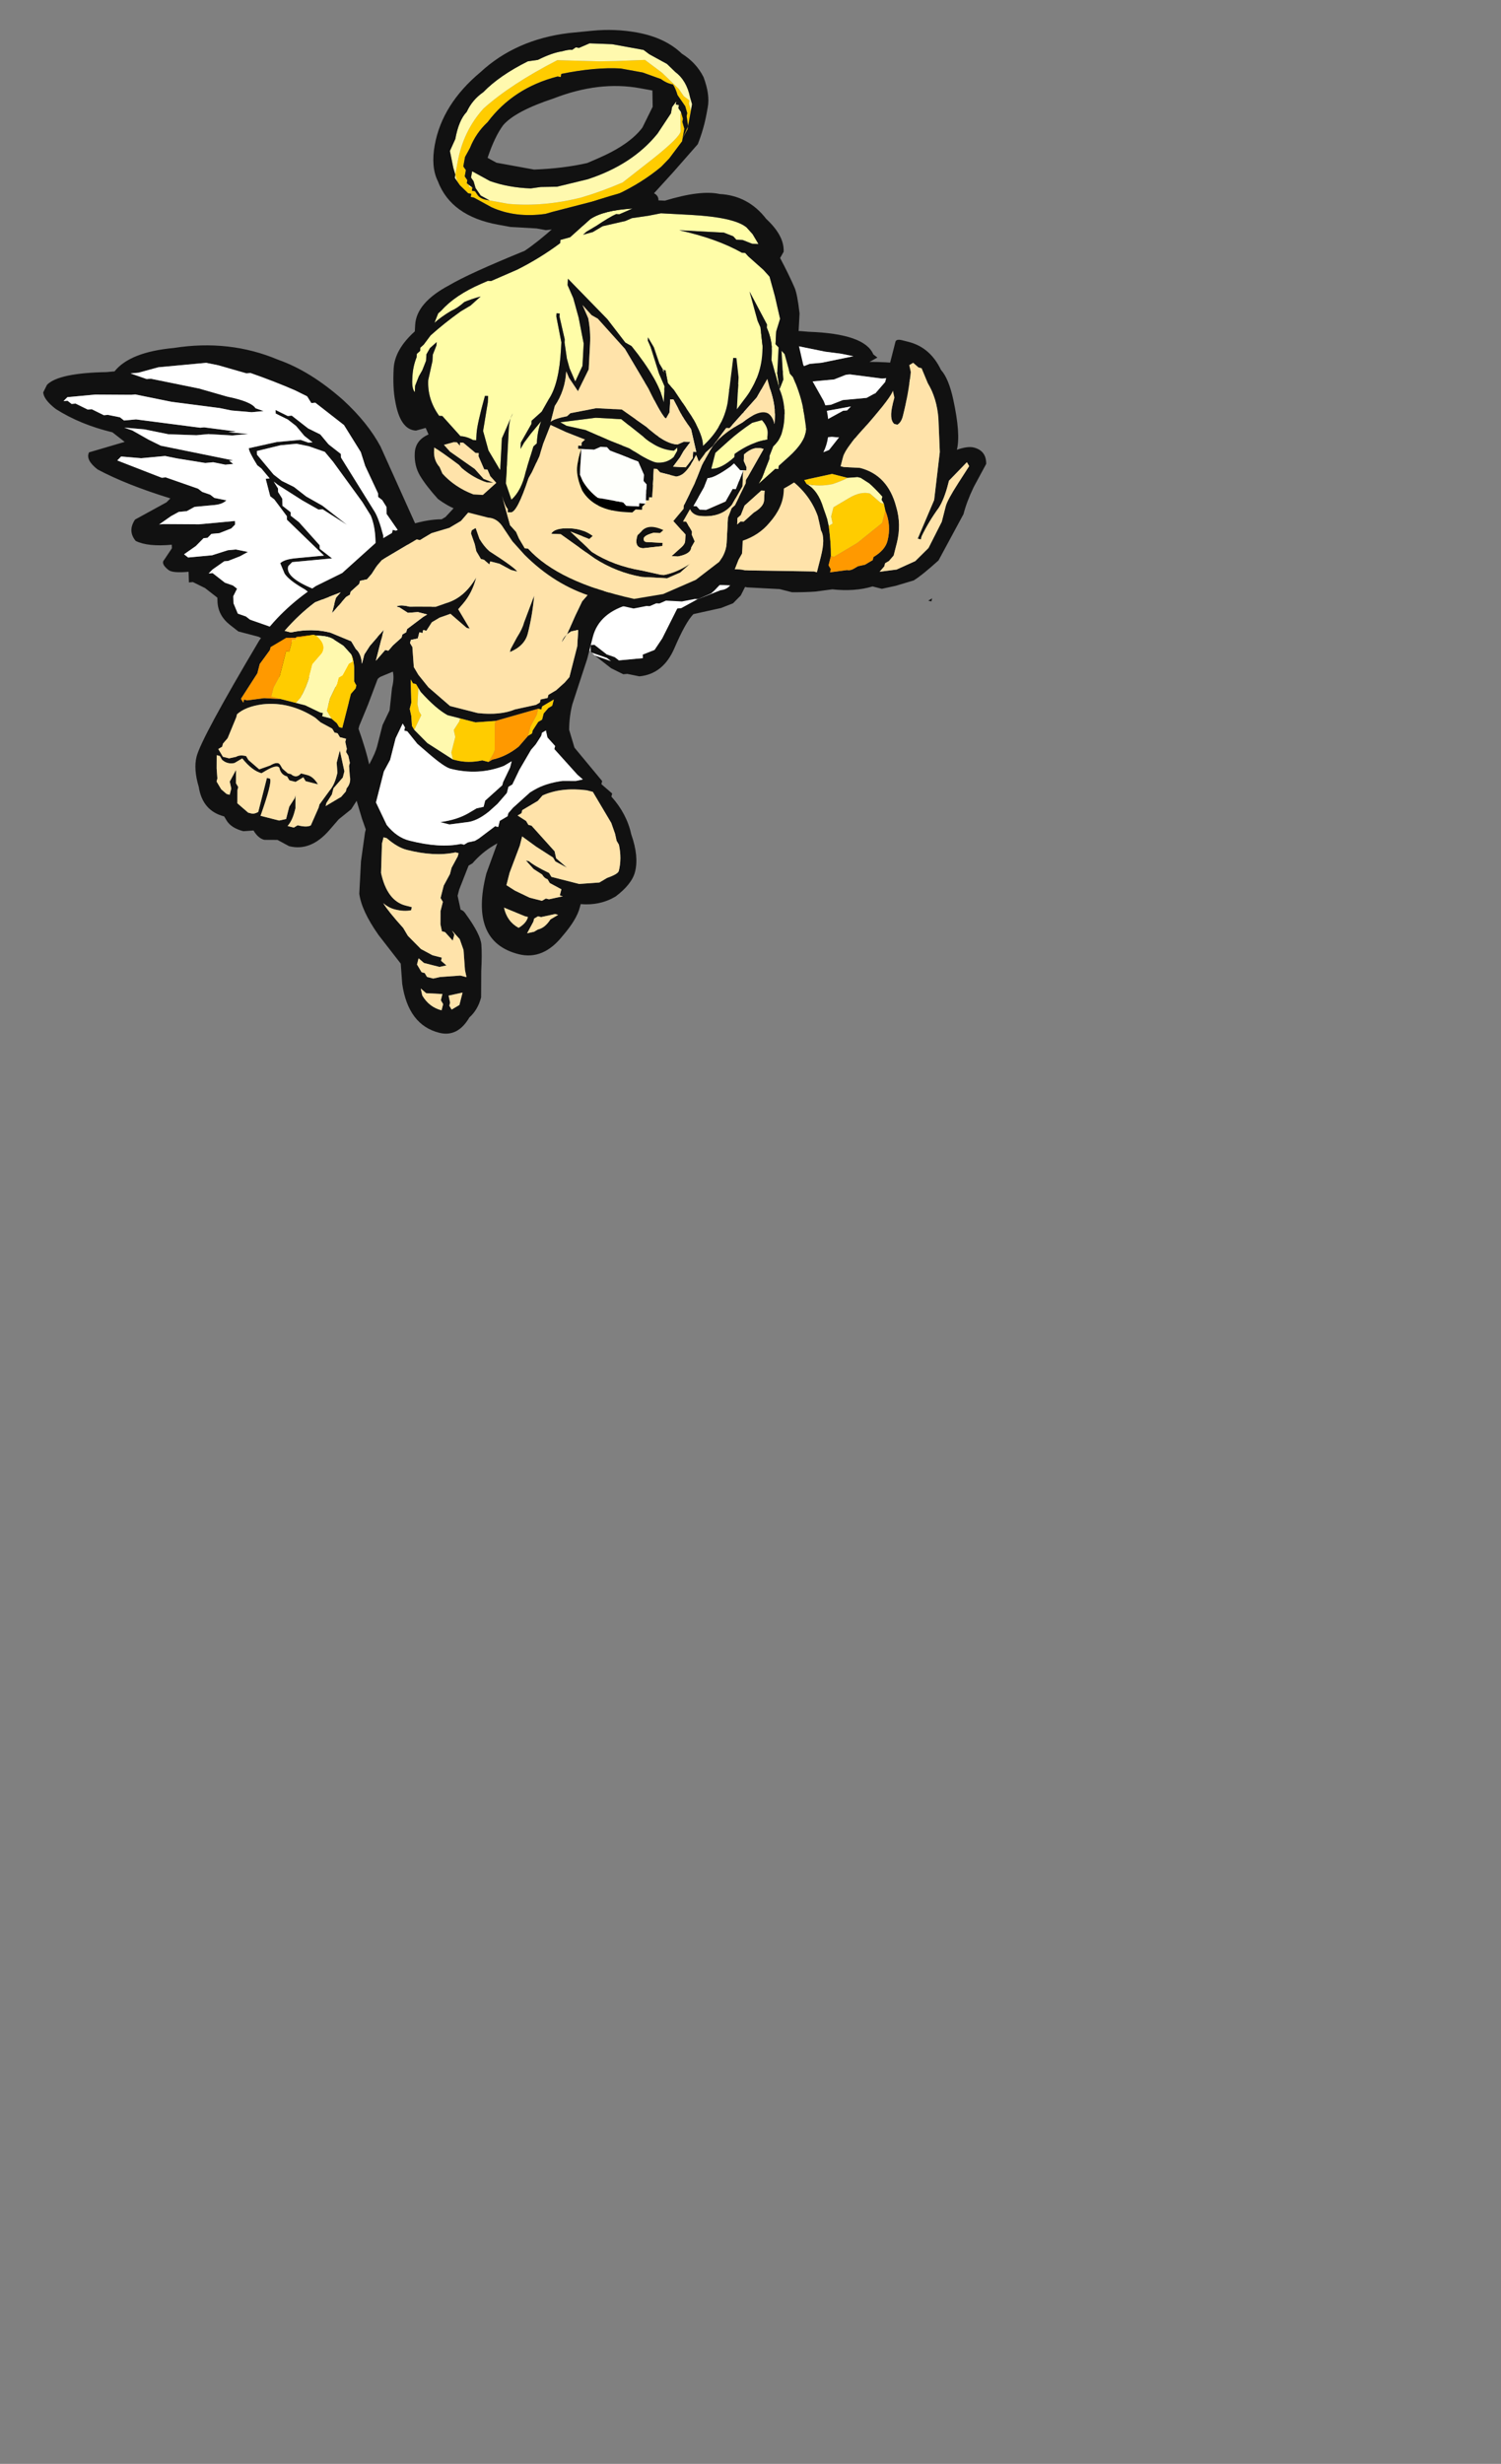 <?xml version="1.0" encoding="UTF-8" standalone="no"?>
<svg xmlns:ffdec="https://www.free-decompiler.com/flash" xmlns:xlink="http://www.w3.org/1999/xlink" ffdec:objectType="frame" height="269.8px" width="164.4px" xmlns="http://www.w3.org/2000/svg">
  <rect width="100%" height="100%" fill="#808080" stroke="none"/>
  <g transform="matrix(1.0, 0.0, 0.0, 1.0, 55.25, 117.2)">
    <use ffdec:characterId="1126" ffdec:characterName="a_AngelWings9" height="36.4" transform="matrix(-1.247, 0.116, 0.034, 1.115, 47.146, -86.851)" width="78.4" xlink:href="#sprite0"/>
    <use ffdec:characterId="1118" ffdec:characterName="a_AngelBody5" height="86.1" transform="matrix(-0.968, -0.247, -0.247, 0.968, 55.447, -76.909)" width="75.95" xlink:href="#sprite1"/>
    <use ffdec:characterId="1144" ffdec:characterName="a_AngelHalo" height="23.45" transform="matrix(0.983, 0.179, -0.179, 0.983, -4.75, -117.15)" width="28.7" xlink:href="#sprite2"/>
    <use ffdec:characterId="1142" ffdec:characterName="a_AngelHead" height="45.85" transform="matrix(0.998, 0.053, -0.053, 0.998, -11.021, -97.792)" width="47.95" xlink:href="#sprite3"/>
  </g>
  <defs>
    <g id="sprite0" transform="matrix(1.0, 0.0, 0.0, 1.0, -1.4, 11.9)">
      <use ffdec:characterId="1125" height="5.2" transform="matrix(7.0, 0.0, 0.0, 7.0, 1.4, -11.9)" width="11.2" xlink:href="#shape0"/>
    </g>
    <g id="shape0" transform="matrix(1.0, 0.0, 0.0, 1.0, -0.2, 1.7)">
      <path d="M4.6 3.15 L4.4 3.35 4.25 3.45 4.2 3.45 4.05 3.5 Q3.75 3.5 3.6 3.15 3.45 2.8 3.35 2.7 L3.0 2.65 2.85 2.6 2.75 2.5 2.65 2.3 2.65 2.1 Q2.45 2.05 2.4 1.95 2.35 1.85 2.4 1.8 L2.4 1.75 2.15 1.8 2.05 1.8 2.0 1.75 Q2.05 1.6 2.15 1.5 L1.7 1.55 Q1.55 1.45 1.65 1.3 1.8 1.05 1.9 0.9 L1.25 0.65 1.25 0.7 0.95 0.55 Q0.9 0.5 0.95 0.45 1.0 0.35 1.25 0.25 L1.1 0.15 1.05 0.1 Q0.65 0.0 0.3 -0.15 L0.25 -0.2 0.2 -0.2 0.2 -0.3 Q0.25 -0.4 0.45 -0.45 0.6 -0.55 1.05 -0.6 L0.95 -0.65 1.0 -0.7 Q1.1 -1.0 1.8 -1.1 2.5 -1.25 3.05 -1.0 L3.3 -0.9 Q4.05 -0.55 4.25 -0.3 4.35 -0.05 4.45 0.05 L4.7 0.7 5.1 1.5 5.1 1.55 Q5.1 1.6 5.15 1.65 L5.1 1.55 5.05 1.55 4.9 1.4 4.9 1.35 4.85 1.3 4.8 1.2 4.65 1.0 4.5 0.85 4.4 0.65 4.4 0.6 4.35 0.55 4.15 0.2 4.1 0.0 3.6 -0.5 3.45 -0.55 3.35 -0.65 3.25 -0.7 3.2 -0.7 2.7 -0.85 2.15 -0.95 2.05 -0.95 1.6 -0.8 1.4 -0.75 1.25 -0.7 1.65 -0.65 1.8 -0.65 1.95 -0.6 2.1 -0.6 2.55 -0.5 Q2.7 -0.45 2.75 -0.45 L2.85 -0.4 2.75 -0.35 2.05 -0.35 2.0 -0.4 1.5 -0.4 1.35 -0.45 1.3 -0.45 0.9 -0.35 0.8 -0.35 0.7 -0.3 0.55 -0.3 0.55 -0.25 0.6 -0.25 0.65 -0.2 0.8 -0.2 0.85 -0.15 1.0 -0.15 1.1 -0.1 1.4 -0.1 1.55 -0.05 2.6 -0.05 2.75 -0.1 2.8 -0.1 2.55 0.0 2.2 0.0 2.05 0.05 1.8 0.05 1.3 0.0 1.35 0.05 1.4 0.05 1.6 0.15 1.65 0.2 1.75 0.2 2.6 0.35 2.65 0.35 2.4 0.4 2.1 0.4 1.95 0.35 1.8 0.35 1.7 0.4 1.55 0.4 1.3 0.45 1.25 0.45 1.3 0.5 1.5 0.55 1.8 0.65 1.85 0.65 2.1 0.7 2.1 0.75 2.25 0.75 2.3 0.8 2.4 0.8 2.45 0.85 Q2.55 0.85 2.6 0.9 L2.55 0.95 2.45 0.95 2.3 1.0 2.25 1.0 Q2.2 1.0 2.2 1.05 L2.15 1.05 2.05 1.1 1.85 1.3 1.9 1.3 2.3 1.25 2.4 1.2 2.55 1.2 2.65 1.15 2.75 1.15 2.75 1.2 2.7 1.2 2.65 1.25 2.55 1.3 2.45 1.4 2.4 1.4 2.3 1.55 2.25 1.65 2.55 1.65 2.85 1.5 3.0 1.5 3.0 1.55 2.95 1.55 Q2.9 1.55 2.85 1.6 2.8 1.6 2.8 1.65 L2.7 1.7 Q2.55 1.8 2.55 1.85 L2.65 1.95 2.7 1.95 2.8 2.0 2.85 2.05 2.85 2.3 Q2.9 2.4 3.0 2.4 L3.3 2.5 3.5 2.6 3.55 2.6 3.75 3.0 3.85 3.15 4.0 3.2 4.0 3.25 4.3 3.25 4.35 3.2 4.45 3.15 Q4.55 3.05 4.6 3.0 L4.65 3.0 4.65 3.1 4.45 3.2 4.4 3.25 4.6 3.15 M3.2 -0.35 L3.3 -0.3 3.45 -0.25 3.45 -0.2 3.6 -0.15 3.9 0.15 4.35 0.8 Q4.45 0.9 4.5 1.15 4.5 1.35 4.55 1.5 L4.6 1.7 4.65 1.8 4.65 1.85 4.7 1.9 Q4.75 1.95 4.95 1.95 L5.0 2.0 Q5.2 2.0 5.2 2.05 L5.15 2.1 5.0 2.05 4.95 2.0 4.7 2.0 4.6 1.95 4.55 1.8 4.5 1.7 4.5 1.6 4.4 1.2 4.3 0.85 4.2 0.7 3.8 0.2 3.75 0.2 3.65 0.1 3.55 0.05 3.15 0.05 2.85 0.15 3.0 0.3 3.0 0.35 3.1 0.45 3.2 0.5 3.3 0.6 3.35 0.6 3.55 0.7 3.7 0.8 3.75 0.8 4.05 1.0 3.8 0.9 3.75 0.85 3.7 0.85 3.5 0.8 3.5 0.75 Q3.3 0.7 3.2 0.6 L3.15 0.6 3.15 0.55 3.1 0.55 3.15 0.6 3.15 0.65 3.2 0.7 3.2 0.75 3.4 0.95 3.5 1.1 3.85 1.45 3.95 1.5 3.9 1.55 3.55 1.6 3.5 1.65 3.45 1.65 Q3.4 1.8 3.75 1.95 L3.8 1.95 4.25 2.1 4.35 2.15 4.4 2.2 4.35 2.2 4.35 2.25 4.2 2.35 4.45 2.4 4.5 2.45 Q4.65 2.45 4.7 2.5 L4.75 2.55 4.7 2.55 4.65 2.5 4.5 2.5 4.35 2.45 4.15 2.45 4.15 2.4 Q4.15 2.3 4.2 2.25 L4.3 2.25 4.35 2.2 4.15 2.15 3.8 2.05 3.65 2.0 Q3.45 1.9 3.4 1.75 3.35 1.7 3.35 1.65 3.35 1.55 3.5 1.55 L3.7 1.5 3.8 1.5 3.35 1.0 3.3 1.0 3.1 0.75 3.05 0.55 3.05 0.5 2.9 0.35 2.75 0.15 Q2.75 0.1 3.1 0.0 L3.15 0.0 3.35 -0.05 3.55 -0.05 3.45 -0.1 3.3 -0.25 3.05 -0.4 3.15 -0.35 3.2 -0.35 M7.25 3.1 L7.35 3.15 7.55 3.2 7.6 3.2 7.65 3.25 7.95 3.25 8.05 3.2 8.1 3.15 8.15 3.15 8.25 2.95 8.25 2.9 8.3 2.9 8.35 2.65 8.4 2.55 8.4 2.5 Q8.5 2.4 8.7 2.3 L8.9 2.2 8.95 2.15 9.05 2.1 9.1 1.95 9.1 1.85 9.05 1.75 9.1 1.7 9.2 1.65 9.35 1.5 9.4 1.5 9.35 1.45 9.2 1.35 9.15 1.35 9.0 1.3 8.9 1.25 9.05 1.2 9.15 1.2 9.35 1.25 9.65 1.25 9.7 1.2 9.55 1.1 9.45 1.0 9.4 1.0 9.35 0.95 9.25 0.95 9.1 0.9 9.05 0.85 9.05 0.8 9.5 0.8 9.95 0.75 10.0 0.75 9.85 0.65 9.75 0.6 9.65 0.6 9.55 0.55 9.3 0.55 Q9.2 0.55 9.15 0.5 L9.3 0.45 9.35 0.4 9.45 0.35 9.5 0.3 9.9 0.1 9.95 0.1 10.5 -0.2 10.45 -0.25 10.2 -0.2 9.9 -0.2 9.75 -0.15 9.4 -0.05 9.3 -0.05 9.15 0.0 9.05 0.0 9.1 -0.05 9.05 -0.05 9.95 -0.35 10.1 -0.45 10.3 -0.6 10.4 -0.65 10.15 -0.6 9.85 -0.5 9.5 -0.45 9.35 -0.45 9.05 -0.4 8.85 -0.4 9.1 -0.45 9.0 -0.45 9.4 -0.55 9.45 -0.55 10.25 -0.75 10.4 -0.75 10.45 -0.8 10.6 -0.85 10.65 -0.85 10.8 -0.95 10.85 -0.95 11.0 -1.05 11.05 -1.05 11.1 -1.1 11.15 -1.1 11.1 -1.15 10.75 -1.15 10.3 -1.1 10.25 -1.1 9.8 -0.95 9.2 -0.8 9.05 -0.75 8.8 -0.7 8.65 -0.7 8.75 -0.75 Q8.8 -0.85 9.1 -0.95 L9.45 -1.1 10.05 -1.3 10.1 -1.3 10.3 -1.4 10.2 -1.4 9.95 -1.45 9.35 -1.45 9.2 -1.4 8.85 -1.25 8.8 -1.25 Q8.5 -1.1 8.25 -0.95 L8.1 -0.85 8.05 -0.75 8.0 -0.75 7.65 -0.4 7.45 0.0 7.4 0.2 7.25 0.6 7.25 0.65 7.2 0.7 7.15 0.8 7.15 0.9 6.9 1.35 6.85 1.45 6.65 1.75 6.6 1.85 6.6 1.75 6.6 1.7 6.55 1.7 6.55 1.65 6.75 1.2 7.2 -0.05 Q7.35 -0.4 7.65 -0.75 8.05 -1.2 8.45 -1.4 9.05 -1.75 9.75 -1.7 10.3 -1.7 10.5 -1.45 L10.6 -1.45 Q11.2 -1.5 11.35 -1.35 L11.4 -1.25 Q11.4 -1.15 11.25 -1.0 10.95 -0.75 10.55 -0.6 L10.4 -0.45 10.85 -0.35 Q10.9 -0.25 10.75 -0.1 10.4 0.15 9.85 0.4 L9.9 0.45 Q10.1 0.55 10.3 0.65 10.4 0.8 10.3 0.95 10.15 1.05 9.85 1.05 L9.85 1.1 9.95 1.25 Q10.0 1.3 9.9 1.4 9.85 1.45 9.65 1.45 L9.65 1.6 9.6 1.6 9.45 1.7 Q9.35 1.8 9.3 1.85 L9.3 1.9 Q9.3 2.1 9.15 2.25 L9.05 2.35 8.8 2.45 Q8.65 2.55 8.65 2.65 L8.55 2.9 Q8.65 3.05 8.3 3.3 8.1 3.55 7.75 3.5 7.55 3.45 7.5 3.4 L7.4 3.3 7.4 3.25 Q7.25 3.15 7.25 3.1 M8.8 -0.4 L8.8 -0.4 M8.7 -0.4 L8.7 -0.4 M8.5 -0.7 L8.5 -0.65 8.35 -0.55 8.25 -0.45 8.15 -0.3 8.05 -0.2 8.1 -0.2 8.2 -0.25 8.5 -0.25 8.85 -0.2 Q8.85 -0.15 8.75 0.05 L8.7 0.1 8.6 0.25 8.65 0.25 8.6 0.5 8.55 0.55 8.4 0.8 8.4 0.85 7.95 1.4 8.3 1.4 Q8.45 1.4 8.5 1.45 L8.45 1.6 Q8.4 1.7 8.2 1.85 L8.1 1.95 Q7.85 2.1 7.5 2.25 L7.55 2.25 Q7.6 2.25 7.7 2.3 7.75 2.35 7.75 2.4 L7.75 2.45 7.65 2.45 7.55 2.5 7.4 2.55 7.25 2.65 7.15 2.75 7.15 2.7 Q7.2 2.6 7.4 2.5 L7.45 2.5 7.7 2.4 Q7.6 2.3 7.55 2.25 L7.45 2.25 8.05 1.9 8.05 1.85 8.1 1.85 Q8.45 1.65 8.4 1.5 L8.35 1.45 7.85 1.45 8.0 1.3 8.0 1.25 8.25 0.9 8.35 0.8 8.35 0.75 8.45 0.65 8.45 0.55 8.5 0.45 8.5 0.4 8.55 0.3 8.5 0.35 8.2 0.6 8.0 0.75 7.95 0.75 7.65 1.0 7.95 0.7 8.15 0.55 8.3 0.4 8.45 0.3 8.55 0.2 8.75 -0.1 8.75 -0.15 8.45 -0.2 8.25 -0.2 8.1 -0.15 7.9 -0.05 7.8 0.1 7.45 0.7 7.35 0.9 Q7.3 1.05 7.3 1.25 L7.3 1.65 7.25 1.9 7.25 2.05 Q7.2 2.1 6.95 2.2 L6.8 2.25 Q6.7 2.25 6.65 2.3 L6.6 2.25 6.8 2.15 6.85 2.15 Q7.1 2.1 7.15 1.95 L7.2 1.75 7.2 1.2 Q7.25 0.95 7.3 0.85 L7.7 0.05 7.7 0.0 7.85 -0.15 7.95 -0.3 8.1 -0.4 8.3 -0.6 8.35 -0.6 8.5 -0.7" fill="#111111" fill-rule="evenodd" stroke="none"/>
      <path d="M5.1 1.55 L5.1 1.6 Q5.3 2.05 5.2 2.3 L4.85 2.85 4.6 3.15 4.4 3.25 4.45 3.2 4.65 3.1 4.65 3.0 4.6 3.0 Q4.55 3.05 4.45 3.15 L4.35 3.2 4.3 3.25 4.0 3.25 4.0 3.2 3.85 3.15 3.75 3.0 3.55 2.6 3.5 2.6 3.3 2.5 3.0 2.4 Q2.9 2.4 2.85 2.3 L2.85 2.05 2.8 2.0 2.7 1.95 2.65 1.95 2.55 1.85 Q2.55 1.8 2.7 1.7 L2.8 1.65 Q2.8 1.6 2.85 1.6 2.9 1.55 2.95 1.55 L3.0 1.55 3.0 1.5 2.85 1.5 2.55 1.65 2.25 1.65 2.3 1.55 2.4 1.4 2.45 1.4 2.55 1.3 2.65 1.25 2.7 1.2 2.75 1.2 2.75 1.15 2.65 1.15 2.55 1.2 2.4 1.2 2.3 1.25 1.9 1.3 1.85 1.3 2.05 1.1 2.15 1.05 2.2 1.05 Q2.2 1.0 2.25 1.0 L2.3 1.0 2.45 0.95 2.55 0.95 2.6 0.9 Q2.55 0.85 2.45 0.85 L2.4 0.8 2.3 0.8 2.25 0.75 2.1 0.75 2.1 0.7 1.85 0.65 1.8 0.65 1.5 0.55 1.3 0.5 1.25 0.45 1.3 0.45 1.55 0.4 1.7 0.4 1.8 0.35 1.95 0.35 2.1 0.4 2.4 0.4 2.65 0.35 2.6 0.35 1.75 0.2 1.65 0.2 1.6 0.15 1.4 0.05 1.35 0.05 1.3 0.0 1.8 0.05 2.05 0.05 2.2 0.0 2.55 0.0 2.8 -0.1 2.75 -0.1 2.6 -0.05 1.55 -0.05 1.4 -0.1 1.1 -0.1 1.0 -0.15 0.85 -0.15 0.8 -0.2 0.65 -0.2 0.6 -0.25 0.55 -0.25 0.55 -0.3 0.7 -0.3 0.8 -0.35 0.9 -0.35 1.3 -0.45 1.35 -0.45 1.5 -0.4 2.0 -0.4 2.05 -0.35 2.75 -0.35 2.85 -0.4 2.75 -0.45 Q2.7 -0.45 2.55 -0.5 L2.1 -0.6 1.95 -0.6 1.8 -0.65 1.65 -0.65 1.25 -0.7 1.4 -0.75 1.6 -0.8 2.05 -0.95 2.15 -0.95 2.7 -0.85 3.2 -0.7 3.25 -0.7 3.35 -0.65 3.45 -0.55 3.6 -0.5 4.1 0.0 4.15 0.2 4.35 0.55 4.4 0.6 4.4 0.65 4.5 0.85 4.65 1.0 4.8 1.2 4.85 1.3 4.9 1.35 4.9 1.4 5.05 1.55 5.1 1.55 M3.2 -0.35 L3.15 -0.35 3.05 -0.4 3.3 -0.25 3.45 -0.1 3.55 -0.05 3.35 -0.05 3.15 0.0 3.1 0.0 Q2.75 0.1 2.75 0.15 L2.9 0.35 3.05 0.5 3.05 0.55 3.1 0.75 3.3 1.0 3.35 1.0 3.8 1.5 3.7 1.5 3.5 1.55 Q3.35 1.55 3.35 1.65 3.35 1.7 3.4 1.75 3.45 1.9 3.65 2.0 L3.8 2.05 4.15 2.15 4.35 2.2 4.3 2.25 4.2 2.25 Q4.15 2.3 4.15 2.4 L4.15 2.45 4.35 2.45 4.5 2.5 4.65 2.5 4.7 2.55 4.75 2.55 4.7 2.5 Q4.65 2.45 4.5 2.45 L4.45 2.4 4.2 2.35 4.35 2.25 4.35 2.2 4.4 2.2 4.35 2.15 4.25 2.1 3.8 1.95 3.75 1.95 Q3.4 1.8 3.45 1.65 L3.5 1.65 3.55 1.6 3.9 1.55 3.95 1.5 3.85 1.45 3.5 1.1 3.4 0.95 3.2 0.75 3.2 0.7 3.15 0.65 3.15 0.6 3.1 0.55 3.15 0.55 3.15 0.6 3.2 0.6 Q3.3 0.7 3.5 0.75 L3.5 0.8 3.7 0.85 3.75 0.85 3.8 0.9 4.05 1.0 3.75 0.8 3.7 0.8 3.55 0.7 3.35 0.6 3.3 0.6 3.2 0.5 3.1 0.45 3.0 0.35 3.0 0.3 2.85 0.15 3.15 0.05 3.55 0.05 3.65 0.1 3.75 0.2 3.8 0.2 4.2 0.7 4.3 0.85 4.4 1.2 4.5 1.6 4.5 1.7 4.55 1.8 4.6 1.95 4.7 2.0 4.95 2.0 5.0 2.05 5.15 2.1 5.2 2.05 Q5.2 2.0 5.0 2.0 L4.95 1.95 Q4.75 1.95 4.7 1.9 L4.65 1.85 4.65 1.8 4.6 1.7 4.55 1.5 Q4.5 1.35 4.5 1.15 4.45 0.9 4.35 0.8 L3.9 0.15 3.6 -0.15 3.45 -0.2 3.45 -0.25 3.3 -0.3 3.2 -0.35 M6.6 1.75 L6.6 1.85 6.65 1.75 6.85 1.45 6.9 1.35 7.15 0.9 7.15 0.8 7.2 0.7 7.25 0.65 7.25 0.6 7.4 0.2 7.45 0.0 7.65 -0.4 8.0 -0.75 8.05 -0.75 8.1 -0.85 8.25 -0.95 Q8.5 -1.1 8.8 -1.25 L8.85 -1.25 9.2 -1.4 9.35 -1.45 9.95 -1.45 10.2 -1.4 10.3 -1.4 10.1 -1.3 10.05 -1.3 9.45 -1.1 9.1 -0.95 Q8.8 -0.85 8.75 -0.75 L8.65 -0.7 8.8 -0.7 9.05 -0.75 9.2 -0.8 9.8 -0.95 10.25 -1.1 10.3 -1.1 10.75 -1.15 11.1 -1.15 11.15 -1.1 11.1 -1.1 11.05 -1.05 11.0 -1.05 10.85 -0.95 10.8 -0.95 10.65 -0.85 10.6 -0.85 10.45 -0.8 10.4 -0.75 10.25 -0.75 9.45 -0.55 9.4 -0.55 9.0 -0.45 9.1 -0.45 8.85 -0.4 9.05 -0.4 9.35 -0.45 9.5 -0.45 9.85 -0.5 10.15 -0.6 10.4 -0.65 10.3 -0.6 10.1 -0.45 9.95 -0.35 9.05 -0.05 9.1 -0.05 9.05 0.0 9.15 0.0 9.3 -0.05 9.4 -0.05 9.75 -0.15 9.9 -0.2 10.2 -0.2 10.45 -0.25 10.5 -0.2 9.95 0.1 9.9 0.1 9.5 0.3 9.45 0.35 9.35 0.4 9.3 0.45 9.15 0.5 Q9.2 0.55 9.3 0.55 L9.55 0.55 9.65 0.6 9.75 0.6 9.85 0.65 10.0 0.75 9.95 0.75 9.5 0.8 9.05 0.8 9.05 0.85 9.1 0.9 9.25 0.95 9.35 0.95 9.4 1.0 9.45 1.0 9.55 1.1 9.7 1.2 9.65 1.25 9.35 1.25 9.15 1.2 9.05 1.2 8.9 1.25 9.0 1.3 9.15 1.35 9.2 1.35 9.35 1.45 9.4 1.5 9.35 1.5 9.2 1.65 9.1 1.7 9.05 1.75 9.1 1.85 9.1 1.95 9.05 2.1 8.95 2.15 8.9 2.2 8.7 2.3 Q8.5 2.4 8.4 2.5 L8.4 2.55 8.35 2.65 8.3 2.9 8.25 2.9 8.25 2.95 8.15 3.15 8.1 3.15 8.05 3.2 7.95 3.25 7.65 3.25 7.6 3.2 7.55 3.2 7.35 3.15 7.25 3.1 6.85 2.75 Q6.65 2.55 6.6 2.15 6.55 1.9 6.6 1.8 L6.6 1.75 M8.5 -0.7 L8.35 -0.6 8.3 -0.6 8.1 -0.4 7.95 -0.3 7.85 -0.15 7.7 0.0 7.7 0.05 7.3 0.85 Q7.25 0.95 7.2 1.2 L7.2 1.75 7.15 1.95 Q7.1 2.1 6.85 2.15 L6.8 2.15 6.6 2.25 6.65 2.3 Q6.7 2.25 6.8 2.25 L6.95 2.2 Q7.2 2.1 7.25 2.05 L7.25 1.9 7.3 1.65 7.3 1.25 Q7.3 1.05 7.35 0.9 L7.45 0.7 7.8 0.1 7.9 -0.05 8.1 -0.15 8.25 -0.2 8.45 -0.2 8.75 -0.15 8.75 -0.1 8.55 0.2 8.45 0.3 8.3 0.4 8.15 0.55 7.95 0.7 7.65 1.0 7.95 0.75 8.0 0.75 8.2 0.6 8.5 0.35 8.55 0.3 8.5 0.4 8.5 0.45 8.45 0.55 8.45 0.65 8.35 0.75 8.35 0.8 8.25 0.9 8.0 1.25 8.0 1.3 7.85 1.45 8.35 1.45 8.4 1.5 Q8.45 1.65 8.1 1.85 L8.05 1.85 8.05 1.9 7.45 2.25 7.55 2.25 Q7.6 2.3 7.7 2.4 L7.45 2.5 7.4 2.5 Q7.2 2.6 7.15 2.7 L7.15 2.75 7.25 2.65 7.4 2.55 7.55 2.5 7.65 2.45 7.75 2.45 7.75 2.4 Q7.75 2.35 7.7 2.3 7.6 2.25 7.55 2.25 L7.5 2.25 Q7.85 2.1 8.1 1.95 L8.2 1.85 Q8.4 1.7 8.45 1.6 L8.5 1.45 Q8.45 1.4 8.3 1.4 L7.95 1.4 8.4 0.85 8.4 0.8 8.55 0.55 8.6 0.5 8.65 0.25 8.6 0.25 8.7 0.1 8.75 0.05 Q8.85 -0.15 8.85 -0.2 L8.5 -0.25 8.2 -0.25 8.1 -0.2 8.05 -0.2 8.15 -0.3 8.25 -0.45 8.35 -0.55 8.5 -0.65 8.5 -0.7 M8.7 -0.4 L8.7 -0.4 M8.8 -0.4 L8.8 -0.4" fill="#ffffff" fill-rule="evenodd" stroke="none"/>
    </g>
    <g id="sprite1" transform="matrix(1.0, 0.0, 0.0, 1.0, 13.3, -10.85)">
      <use ffdec:characterId="1117" height="12.3" transform="matrix(7.0, 0.0, 0.0, 7.0, -13.3, 10.85)" width="10.85" xlink:href="#shape1"/>
    </g>
    <g id="shape1" transform="matrix(1.0, 0.0, 0.0, 1.0, 1.9, -1.55)">
      <path d="M5.85 6.0 L5.7 5.7 Q5.5 5.4 5.25 5.1 4.75 4.6 4.35 4.6 L4.1 4.65 Q3.95 4.7 3.9 4.8 3.8 4.95 3.8 5.1 3.8 5.2 3.9 5.45 L3.95 5.65 3.95 5.95 3.9 6.15 3.85 6.1 3.8 5.85 3.8 5.8 Q3.75 5.7 3.6 5.65 3.45 5.6 3.25 5.55 L2.8 5.4 2.7 5.45 2.45 5.3 2.3 5.25 2.35 5.2 2.4 5.2 2.1 4.8 Q2.0 4.7 1.85 4.65 L1.55 4.45 Q1.45 4.35 1.0 4.1 0.65 4.25 0.45 4.55 L0.35 4.75 Q0.25 4.85 0.25 5.15 0.25 5.2 0.25 5.35 L0.25 5.4 0.3 5.4 1.35 5.65 Q1.5 5.65 1.7 5.75 L1.7 5.5 2.05 5.85 2.5 6.1 Q2.8 6.15 3.1 6.35 L3.45 6.6 3.35 6.4 3.35 6.35 3.5 6.45 3.6 6.55 3.7 6.75 3.75 7.0 3.8 7.3 3.85 7.45 Q3.85 7.35 3.75 7.25 L3.65 7.2 3.6 7.45 3.6 7.95 3.65 8.05 3.75 8.2 3.85 8.3 3.85 8.35 3.95 8.4 3.95 8.45 4.0 8.5 4.3 8.65 Q4.5 8.8 4.85 8.85 L5.3 8.85 5.7 8.65 5.9 8.5 6.0 8.4 6.1 8.1 6.15 8.05 6.15 8.0 6.05 7.95 6.05 7.85 6.0 7.85 6.0 7.8 5.95 7.8 5.9 7.65 5.8 7.55 5.65 7.45 5.35 7.6 5.3 7.6 5.55 7.35 5.5 7.25 Q5.4 7.05 5.4 6.8 5.5 7.15 5.75 7.3 L5.9 7.4 6.3 7.5 Q6.45 7.5 6.5 7.55 L6.45 7.55 6.3 7.6 6.15 7.55 6.0 7.55 6.05 7.6 6.25 7.85 6.25 7.9 6.3 7.95 6.3 8.0 6.4 8.15 6.45 8.25 6.5 8.25 6.6 8.45 6.6 7.95 6.75 8.25 6.8 8.4 6.8 8.55 Q6.85 8.4 6.95 8.35 L7.05 8.25 7.4 8.2 Q7.7 8.2 8.0 8.35 L8.1 8.35 Q7.95 8.05 7.75 7.8 L7.4 7.55 7.45 7.65 7.45 7.9 7.3 7.6 7.25 7.55 7.25 7.5 7.15 7.35 7.15 7.3 7.05 7.25 7.0 7.15 6.95 7.0 6.9 6.9 6.45 6.45 6.4 6.45 6.25 6.3 6.0 6.15 5.85 6.0 M6.15 6.05 Q6.35 6.1 6.6 6.25 L6.8 6.4 6.85 6.4 6.85 6.45 7.05 6.65 7.45 7.25 7.8 7.55 Q8.25 8.05 8.45 8.6 8.95 10.3 8.95 10.6 8.95 10.8 8.8 11.05 8.65 11.4 8.3 11.4 L8.25 11.45 Q8.15 11.55 7.95 11.55 L7.8 11.5 Q7.7 11.6 7.6 11.6 L7.4 11.55 7.2 11.6 Q6.85 11.6 6.65 11.2 L6.55 11.0 6.4 10.8 6.35 10.65 6.2 10.9 6.1 11.05 6.1 11.1 6.05 11.55 5.95 12.05 Q5.85 12.3 5.5 12.6 L5.05 12.95 4.95 13.25 Q4.7 13.85 4.2 13.85 3.9 13.85 3.8 13.5 3.7 13.35 3.7 13.15 L3.8 12.75 Q3.85 12.5 3.9 12.35 3.95 12.2 4.25 11.95 4.3 11.9 4.35 11.9 L4.45 11.7 4.45 11.6 4.4 11.2 4.35 11.15 Q4.25 10.95 4.1 10.8 L4.05 10.75 4.1 11.25 Q4.1 12.35 3.3 12.35 2.9 12.35 2.7 11.9 2.55 11.6 2.55 11.4 L2.55 11.35 Q2.25 11.3 2.05 11.1 1.85 10.85 1.85 10.65 1.85 10.4 2.05 10.1 2.2 9.8 2.5 9.6 L2.5 9.55 2.7 9.45 2.7 9.4 3.25 9.0 3.4 8.75 Q3.45 8.55 3.45 8.35 L3.4 7.6 3.4 7.25 Q3.4 6.85 2.95 6.6 2.8 6.5 2.35 6.25 L2.05 6.1 1.8 6.0 Q1.4 5.9 1.25 5.9 L0.75 5.8 0.55 5.8 Q0.35 5.75 0.2 5.7 L-0.05 5.6 Q-0.4 5.55 -0.65 5.4 L-0.8 5.4 -1.0 5.3 -1.25 5.15 Q-1.35 5.05 -1.55 4.75 L-1.75 3.95 Q-1.75 3.75 -1.8 3.5 L-1.9 3.1 Q-1.85 2.9 -1.65 2.9 -1.55 2.9 -1.4 3.0 -1.4 2.75 -1.15 2.25 -1.0 1.95 -0.85 1.85 -0.6 1.55 -0.25 1.55 L-0.15 1.55 Q-0.05 1.55 -0.05 1.6 -0.05 1.75 -0.05 2.05 L-0.05 2.25 0.2 2.75 0.45 3.3 0.65 3.75 Q0.85 3.75 0.95 3.85 L1.05 3.85 1.05 3.9 Q1.4 4.0 1.95 4.45 2.6 4.85 2.7 5.15 L3.45 5.3 3.6 5.4 3.6 5.15 Q3.6 4.95 3.7 4.8 3.7 4.75 3.75 4.7 3.8 4.6 3.9 4.6 4.1 4.5 4.35 4.5 L4.6 4.5 Q4.7 4.5 4.9 4.65 L5.2 4.85 5.45 5.0 5.45 5.05 5.6 5.2 5.8 5.45 6.1 6.0 6.15 6.05 M0.75 4.1 L0.8 4.05 0.4 3.85 0.15 3.85 0.0 3.8 -0.05 3.8 -0.2 3.85 Q-0.3 3.9 -0.45 4.0 L-0.45 4.05 -0.5 4.1 -0.55 4.2 Q-0.7 4.4 -0.7 4.65 -0.7 4.8 -0.55 4.95 L-0.55 5.0 -0.45 5.1 -0.35 5.15 -0.3 5.2 Q-0.25 5.25 -0.2 5.25 L0.05 5.35 0.05 5.3 0.1 5.25 0.1 5.1 Q0.15 4.9 0.25 4.65 L0.3 4.55 0.4 4.4 Q0.55 4.15 0.75 4.1 M0.3 3.7 L0.3 3.55 Q0.3 3.4 0.05 2.95 -0.2 2.45 -0.2 2.35 L-0.25 2.45 -0.25 2.55 Q-0.25 2.8 -0.35 2.85 L-0.4 2.85 Q-0.45 2.8 -0.45 2.7 -0.45 2.35 -0.4 2.0 L-0.35 1.9 -0.4 1.85 -0.5 1.9 -0.55 1.9 -0.7 2.1 Q-0.9 2.3 -1.0 2.6 L-1.15 3.1 -1.25 3.85 -1.15 4.5 -1.2 4.5 -1.2 4.45 Q-1.25 4.2 -1.35 3.95 -1.4 3.8 -1.4 3.55 L-1.4 3.5 -1.6 3.15 -1.65 3.2 -1.55 3.5 Q-1.45 3.8 -1.45 3.9 L-1.45 4.15 -1.35 4.6 -1.2 4.85 -0.95 5.05 -0.7 5.15 -0.75 5.05 -0.75 5.0 -0.8 4.95 -0.85 4.85 -0.85 4.65 Q-0.85 4.35 -0.7 4.1 -0.45 3.65 0.0 3.65 L0.25 3.7 0.3 3.7 M5.65 6.15 L5.55 6.3 5.5 6.4 5.4 6.5 5.35 6.5 5.25 6.55 5.25 6.5 5.1 6.5 4.9 6.55 4.8 6.55 Q4.85 6.5 5.3 6.35 5.4 6.3 5.5 6.2 L5.6 6.05 5.65 6.1 5.65 6.15 M4.45 6.85 L4.5 7.3 Q4.5 7.4 4.55 7.55 L4.6 7.75 4.6 7.8 Q4.4 7.65 4.4 7.45 4.4 7.15 4.45 6.85 M4.55 8.9 L3.95 8.55 3.9 8.55 3.9 8.5 3.75 8.35 3.75 8.45 3.8 8.5 3.85 8.6 3.85 8.7 3.9 8.75 3.95 8.9 3.95 8.95 4.0 9.0 4.1 9.2 Q4.25 9.4 4.45 9.5 L4.5 9.55 4.6 9.55 Q4.8 9.65 5.0 9.65 L5.05 9.65 5.5 9.5 5.75 9.35 5.8 9.3 5.85 9.15 5.9 9.05 5.9 8.95 6.0 8.6 5.95 8.65 5.9 8.65 5.8 8.75 Q5.5 8.95 5.3 9.0 L5.1 9.0 4.85 9.0 4.55 8.9 M3.85 9.1 L3.8 8.95 3.8 8.9 3.75 8.85 3.7 8.95 3.55 9.05 3.55 9.1 3.1 9.4 3.0 9.45 3.1 9.5 3.3 9.55 Q3.55 9.65 3.7 9.8 L3.75 9.85 3.95 10.15 4.0 10.25 4.0 10.3 4.1 10.4 4.1 10.5 4.15 10.5 4.35 10.75 4.4 10.8 4.5 10.85 4.55 10.9 4.6 10.9 Q4.9 11.05 5.4 11.05 5.6 11.05 5.8 10.9 L6.05 10.6 6.05 10.1 6.0 9.9 6.0 9.55 5.95 9.3 5.9 9.35 5.9 9.4 5.85 9.4 5.65 9.55 5.45 9.65 Q5.15 9.8 5.05 9.8 4.6 9.8 4.25 9.55 L4.15 9.45 4.15 9.55 4.2 9.8 4.2 9.85 4.4 10.15 4.4 10.25 4.5 10.3 4.6 10.4 Q4.75 10.55 5.0 10.65 L4.85 10.65 4.6 10.55 Q4.45 10.5 4.3 10.3 L4.2 10.15 4.1 9.95 4.1 9.85 4.05 9.8 4.0 9.55 3.9 9.2 3.85 9.1 M3.55 9.85 Q3.3 9.65 2.9 9.6 L2.8 9.6 2.4 10.0 2.3 10.15 2.25 10.25 2.2 10.3 Q2.1 10.5 2.1 10.7 2.1 10.75 2.25 10.85 L2.35 10.95 Q2.5 11.0 2.65 11.05 L3.1 11.05 3.15 11.0 Q3.4 10.95 3.5 10.9 L3.55 10.9 3.4 11.0 3.25 11.05 Q3.2 11.1 3.15 11.1 L3.1 11.15 2.9 11.2 2.9 11.3 2.85 11.3 3.05 11.4 3.1 11.4 3.15 11.45 3.35 11.45 3.6 11.4 3.75 11.35 3.75 11.15 3.7 10.7 3.7 10.55 3.45 10.65 3.15 10.75 3.1 10.8 2.9 10.85 3.1 10.75 3.15 10.65 3.6 10.35 3.65 10.35 3.7 10.3 3.85 10.25 3.8 10.2 3.8 10.15 3.6 9.95 3.55 9.85 M2.85 11.6 L2.95 11.7 Q3.0 11.85 3.1 11.9 L3.15 11.95 3.25 12.0 3.2 11.8 3.2 11.75 3.15 11.7 3.1 11.7 Q3.0 11.65 2.9 11.6 L2.85 11.6 M5.4 11.2 Q4.95 11.2 4.65 11.05 L4.6 11.05 4.6 11.1 4.65 11.3 4.65 11.4 4.7 11.6 4.7 11.8 4.65 11.85 4.65 12.0 4.6 12.2 4.55 12.3 4.5 12.3 4.35 12.4 4.35 12.3 4.4 12.25 4.25 12.35 4.15 12.5 4.05 12.8 4.0 12.9 4.1 12.9 4.4 13.0 4.5 13.05 4.6 13.05 4.65 13.0 4.7 13.0 4.8 12.9 4.8 12.8 4.7 12.85 4.45 12.85 4.35 12.8 4.45 12.75 4.45 12.7 4.6 12.7 4.8 12.65 5.05 12.5 5.15 12.4 Q5.45 12.2 5.55 12.1 5.45 12.15 5.35 12.15 5.2 12.15 5.1 12.1 L5.1 12.05 5.2 12.05 Q5.5 12.05 5.7 11.65 L5.8 11.2 5.8 11.1 5.75 11.1 Q5.55 11.2 5.4 11.2 M3.3 11.75 Q3.3 11.85 3.4 11.95 3.6 11.9 3.7 11.7 L3.35 11.75 3.3 11.75 M4.0 13.15 L4.0 13.35 4.1 13.45 4.15 13.4 4.15 13.35 4.2 13.25 Q4.1 13.2 4.0 13.15 M4.3 13.35 L4.25 13.4 4.25 13.5 Q4.45 13.5 4.6 13.35 L4.65 13.25 4.55 13.3 4.3 13.25 4.3 13.35 M7.9 9.4 L8.15 9.45 8.4 9.55 8.45 9.55 8.45 9.6 8.5 9.55 8.35 9.1 8.35 8.95 8.25 8.7 8.25 8.65 8.05 8.45 7.85 8.4 7.65 8.3 7.6 8.3 Q7.4 8.25 7.3 8.3 L7.15 8.35 7.0 8.45 Q6.95 8.5 6.9 8.65 L6.85 8.85 6.8 8.9 6.8 8.95 6.85 9.05 6.85 9.6 6.9 9.6 6.95 9.55 7.05 9.5 Q7.1 9.5 7.2 9.5 L7.2 9.45 7.25 9.45 7.5 9.4 7.65 9.4 7.9 9.4 M6.3 8.55 Q6.25 8.65 6.25 8.8 L6.2 9.15 6.25 9.4 6.25 9.75 Q6.25 9.85 6.3 10.05 6.4 9.85 6.6 9.55 L6.6 9.5 6.55 9.15 6.5 8.7 6.3 8.55 M6.95 9.7 L6.9 9.7 6.85 9.75 6.75 9.75 6.75 9.8 6.7 9.9 6.7 9.95 6.65 10.0 6.6 10.1 6.6 10.15 6.55 10.3 Q6.5 10.4 6.55 10.5 L6.55 10.55 6.6 10.65 6.8 10.85 6.8 10.8 6.75 10.65 6.75 10.55 6.65 10.35 6.65 10.25 6.8 9.95 6.8 10.15 6.75 10.3 6.75 10.35 Q6.75 10.5 6.8 10.6 L6.9 10.85 6.9 10.9 6.95 11.2 Q7.0 11.25 7.15 11.25 L7.2 11.3 7.3 11.3 Q7.25 11.2 7.25 11.05 L7.25 11.0 7.3 10.8 7.3 10.85 7.35 11.0 7.35 11.2 7.45 11.25 7.75 11.25 Q7.7 10.7 7.75 10.65 L7.8 10.65 7.8 11.2 Q7.85 11.25 7.9 11.25 L7.95 11.25 8.15 11.15 8.2 10.95 8.2 10.9 8.25 10.85 8.3 10.65 8.35 10.85 8.3 10.95 8.3 11.05 8.35 11.05 8.45 11.0 8.55 10.9 8.55 10.85 8.6 10.7 8.65 10.5 8.6 10.5 8.55 10.55 Q8.45 10.6 8.35 10.55 L8.25 10.45 Q8.05 10.6 7.9 10.6 L7.85 10.55 Q7.7 10.4 7.65 10.45 7.6 10.55 7.5 10.55 L7.45 10.6 7.35 10.6 7.25 10.5 7.2 10.55 7.0 10.55 Q7.1 10.45 7.2 10.45 L7.3 10.45 Q7.35 10.55 7.45 10.5 L7.5 10.5 7.6 10.45 7.65 10.4 Q7.7 10.35 7.8 10.45 L7.95 10.55 8.15 10.45 8.2 10.4 Q8.3 10.4 8.35 10.45 L8.45 10.5 8.55 10.5 8.65 10.4 8.6 10.35 8.6 10.3 8.55 10.2 8.5 9.85 8.5 9.8 Q8.4 9.65 8.15 9.55 7.75 9.4 7.3 9.55 L7.2 9.6 7.0 9.65 6.95 9.7 M-1.55 5.4 L-1.6 5.4 -1.6 5.35 -1.55 5.4" fill="#111111" fill-rule="evenodd" stroke="none"/>
      <path d="M5.85 6.0 L6.0 6.15 6.25 6.3 6.4 6.45 6.45 6.45 6.9 6.9 6.95 7.0 7.0 7.15 7.05 7.25 7.15 7.3 7.15 7.35 7.25 7.5 7.25 7.55 7.3 7.6 7.45 7.9 7.45 7.65 7.4 7.55 7.75 7.8 Q7.95 8.05 8.1 8.35 L8.0 8.35 Q7.7 8.2 7.4 8.2 L7.05 8.25 6.95 8.35 Q6.85 8.4 6.8 8.55 L6.8 8.4 6.75 8.25 6.6 7.95 6.6 8.45 6.5 8.25 6.45 8.25 6.4 8.15 6.3 8.0 6.3 7.95 6.25 7.9 6.25 7.85 6.05 7.6 6.0 7.55 6.15 7.55 6.3 7.6 6.45 7.55 6.5 7.55 Q6.45 7.5 6.3 7.5 L5.9 7.4 5.75 7.3 Q5.5 7.15 5.4 6.8 5.4 7.05 5.5 7.25 L5.55 7.35 5.3 7.6 5.35 7.6 5.65 7.45 5.8 7.55 5.9 7.65 5.95 7.8 6.0 7.8 6.0 7.85 6.05 7.85 6.05 7.95 6.15 8.0 6.15 8.05 6.1 8.1 6.0 8.4 5.9 8.5 5.7 8.65 5.3 8.85 4.85 8.85 Q4.5 8.8 4.3 8.65 L4.0 8.5 3.95 8.45 3.95 8.4 3.85 8.35 3.85 8.3 3.75 8.2 3.65 8.05 3.6 7.95 3.6 7.45 3.65 7.2 3.75 7.25 Q3.85 7.35 3.85 7.45 L3.8 7.3 3.75 7.0 3.7 6.75 3.6 6.55 3.5 6.45 3.35 6.35 3.35 6.4 3.45 6.6 3.1 6.35 Q2.8 6.15 2.5 6.1 L2.05 5.85 1.7 5.5 1.7 5.75 Q1.5 5.65 1.35 5.65 L0.3 5.4 0.25 5.4 0.25 5.35 Q0.25 5.2 0.25 5.15 0.25 4.85 0.35 4.75 L0.45 4.55 Q0.65 4.25 1.0 4.1 1.45 4.35 1.55 4.45 L1.85 4.65 Q2.0 4.7 2.1 4.8 L2.4 5.2 2.35 5.2 2.3 5.25 2.45 5.3 2.7 5.45 2.8 5.4 3.25 5.55 Q3.45 5.6 3.6 5.65 3.75 5.7 3.8 5.8 L3.8 5.85 3.85 6.1 3.9 6.15 3.95 5.95 3.95 5.65 3.9 5.45 Q3.8 5.2 3.8 5.1 3.8 4.95 3.9 4.8 3.95 4.7 4.1 4.65 L4.35 4.6 Q4.75 4.6 5.25 5.1 5.5 5.4 5.7 5.7 L5.85 6.0 M0.3 3.7 L0.25 3.7 0.0 3.65 Q-0.45 3.65 -0.7 4.1 -0.85 4.35 -0.85 4.65 L-0.85 4.85 -0.8 4.95 -0.75 5.0 -0.75 5.05 -0.7 5.15 -0.95 5.05 -1.2 4.85 -1.35 4.6 -1.45 4.15 -1.45 3.9 Q-1.45 3.8 -1.55 3.5 L-1.65 3.2 -1.6 3.15 -1.4 3.5 -1.4 3.55 Q-1.4 3.8 -1.35 3.95 -1.25 4.2 -1.2 4.45 L-1.2 4.5 -1.15 4.5 -1.25 3.85 -1.15 3.1 -1.0 2.6 Q-0.9 2.3 -0.7 2.1 L-0.55 1.9 -0.5 1.9 -0.4 1.85 -0.35 1.9 -0.4 2.0 Q-0.45 2.35 -0.45 2.7 -0.45 2.8 -0.4 2.85 L-0.35 2.85 Q-0.25 2.8 -0.25 2.55 L-0.25 2.45 -0.2 2.35 Q-0.2 2.45 0.05 2.95 0.3 3.4 0.3 3.55 L0.3 3.7 M4.45 6.85 Q4.4 7.15 4.4 7.45 4.4 7.65 4.6 7.8 L4.6 7.75 4.55 7.55 Q4.5 7.4 4.5 7.3 L4.45 6.85 M5.65 6.15 L5.65 6.1 5.6 6.05 5.5 6.2 Q5.4 6.3 5.3 6.35 4.85 6.5 4.8 6.55 L4.9 6.55 5.1 6.5 5.25 6.5 5.25 6.55 5.35 6.5 5.4 6.5 5.5 6.4 5.55 6.3 5.65 6.15 M3.55 9.85 L3.6 9.95 3.8 10.15 3.8 10.2 3.85 10.25 3.7 10.3 3.65 10.35 3.6 10.35 3.15 10.65 3.1 10.75 2.9 10.85 3.1 10.8 3.15 10.75 3.45 10.65 3.7 10.55 3.7 10.7 3.75 11.15 3.75 11.35 3.6 11.4 3.35 11.45 3.15 11.45 3.1 11.4 3.05 11.4 2.85 11.3 2.9 11.3 2.9 11.2 3.1 11.15 3.15 11.1 Q3.2 11.1 3.25 11.05 L3.4 11.0 3.55 10.9 3.5 10.9 Q3.4 10.95 3.15 11.0 L3.1 11.05 2.65 11.05 Q2.5 11.0 2.35 10.95 L2.25 10.85 Q2.1 10.75 2.1 10.7 2.1 10.5 2.2 10.3 L2.25 10.25 2.3 10.15 2.4 10.0 2.8 9.6 2.9 9.6 Q3.3 9.65 3.55 9.85 M5.4 11.2 Q5.55 11.2 5.75 11.1 L5.8 11.1 5.8 11.2 5.7 11.65 Q5.5 12.05 5.2 12.05 L5.1 12.05 5.1 12.1 Q5.2 12.15 5.35 12.15 5.45 12.15 5.55 12.1 5.45 12.2 5.15 12.4 L5.05 12.5 4.8 12.65 4.6 12.7 4.45 12.7 4.45 12.75 4.35 12.8 4.45 12.85 4.7 12.85 4.8 12.8 4.8 12.9 4.7 13.0 4.65 13.0 4.6 13.05 4.5 13.05 4.4 13.0 4.1 12.9 4.0 12.9 4.05 12.8 4.15 12.5 4.25 12.35 4.4 12.25 4.35 12.3 4.35 12.4 4.5 12.3 4.55 12.3 4.6 12.2 4.65 12.0 4.65 11.85 4.7 11.8 4.7 11.6 4.65 11.4 4.65 11.3 4.6 11.1 4.6 11.05 4.65 11.05 Q4.95 11.2 5.4 11.2 M2.85 11.6 L2.9 11.6 Q3.0 11.65 3.1 11.7 L3.15 11.7 3.2 11.75 3.2 11.8 3.25 12.0 3.15 11.95 3.1 11.9 Q3.0 11.85 2.95 11.7 L2.85 11.6 M5.6 11.6 L5.6 11.6 M4.3 13.35 L4.3 13.25 4.55 13.3 4.65 13.25 4.6 13.35 Q4.45 13.5 4.25 13.5 L4.25 13.4 4.3 13.35 M4.0 13.15 Q4.1 13.2 4.2 13.25 L4.15 13.35 4.15 13.4 4.1 13.45 4.0 13.35 4.0 13.15 M3.3 11.75 L3.35 11.75 3.7 11.7 Q3.6 11.9 3.4 11.95 3.3 11.85 3.3 11.75 M6.95 9.7 L7.0 9.65 7.2 9.6 7.3 9.55 Q7.75 9.4 8.15 9.55 8.4 9.65 8.5 9.8 L8.5 9.85 8.55 10.2 8.6 10.3 8.6 10.35 8.65 10.4 8.55 10.5 8.45 10.5 8.35 10.45 Q8.3 10.4 8.2 10.4 L8.15 10.45 7.95 10.55 7.8 10.45 Q7.7 10.35 7.65 10.4 L7.6 10.45 7.5 10.5 7.45 10.5 Q7.35 10.55 7.3 10.45 L7.2 10.45 Q7.1 10.45 7.0 10.55 L7.2 10.55 7.25 10.5 7.35 10.6 7.45 10.6 7.5 10.55 Q7.6 10.55 7.65 10.45 7.7 10.4 7.85 10.55 L7.9 10.6 Q8.05 10.6 8.25 10.45 L8.35 10.55 Q8.45 10.6 8.55 10.55 L8.6 10.5 8.65 10.5 8.6 10.7 8.55 10.85 8.55 10.9 8.45 11.0 8.35 11.05 8.3 11.05 8.3 10.95 8.35 10.85 8.3 10.65 8.25 10.85 8.2 10.9 8.2 10.95 8.15 11.15 7.95 11.25 7.9 11.25 Q7.85 11.25 7.8 11.2 L7.8 10.65 7.75 10.65 Q7.7 10.7 7.75 11.25 L7.45 11.25 7.35 11.2 7.35 11.0 7.3 10.85 7.3 10.8 7.25 11.0 7.25 11.05 Q7.25 11.2 7.3 11.3 L7.2 11.3 7.15 11.25 Q7.0 11.25 6.95 11.2 L6.9 10.9 6.9 10.85 6.8 10.6 Q6.75 10.5 6.75 10.35 L6.75 10.3 6.8 10.15 6.8 9.95 6.65 10.25 6.65 10.35 6.75 10.55 6.75 10.65 6.8 10.8 6.8 10.85 6.6 10.65 6.55 10.55 6.55 10.5 Q6.5 10.4 6.55 10.3 L6.6 10.15 6.6 10.1 6.65 10.0 6.7 9.95 6.7 9.9 6.75 9.8 6.75 9.75 6.85 9.75 6.9 9.7 6.95 9.7" fill="#ffe3aa" fill-rule="evenodd" stroke="none"/>
      <path d="M3.85 9.1 L3.9 9.2 4.0 9.55 4.05 9.8 4.1 9.85 4.1 9.95 4.2 10.15 4.3 10.3 Q4.45 10.5 4.6 10.55 L4.85 10.65 5.0 10.65 Q4.75 10.55 4.6 10.4 L4.5 10.3 4.4 10.25 4.4 10.15 4.2 9.85 4.2 9.8 4.15 9.55 4.15 9.45 4.25 9.55 Q4.6 9.8 5.05 9.8 5.15 9.8 5.45 9.65 L5.65 9.55 5.85 9.4 5.9 9.4 5.9 9.35 5.95 9.3 6.0 9.55 6.0 9.9 6.05 10.1 6.05 10.6 5.8 10.9 Q5.6 11.05 5.4 11.05 4.9 11.05 4.6 10.9 L4.55 10.9 4.5 10.85 4.4 10.8 4.35 10.75 4.15 10.5 4.1 10.5 4.1 10.4 4.0 10.3 4.0 10.25 3.95 10.15 3.75 9.85 3.7 9.8 Q3.55 9.65 3.3 9.55 L3.1 9.5 3.0 9.45 3.1 9.4 3.55 9.1 3.55 9.05 3.7 8.95 3.75 8.85 3.8 8.9 3.8 8.95 3.85 9.1" fill="#ffffff" fill-rule="evenodd" stroke="none"/>
      <path d="M5.6 11.6 L5.6 11.6" fill="#000000" fill-rule="evenodd" stroke="none"/>
      <path d="M0.15 3.85 L0.4 3.85 0.8 4.05 0.75 4.1 Q0.55 4.1 0.35 4.0 0.2 3.9 0.15 3.85 M0.25 4.65 Q0.15 4.9 0.1 5.1 L0.05 5.1 -0.25 4.8 -0.55 4.4 -0.55 4.2 -0.5 4.1 -0.45 4.1 -0.25 4.0 Q-0.1 4.0 0.05 4.15 L0.25 4.35 0.25 4.5 0.2 4.6 0.25 4.65 M4.55 8.9 L4.85 9.0 5.1 9.0 5.1 9.05 5.15 9.2 5.1 9.3 5.1 9.55 5.05 9.65 5.0 9.65 Q4.8 9.65 4.6 9.55 L4.5 9.55 Q4.45 9.4 4.45 9.35 L4.55 8.95 4.55 8.9 M5.8 8.75 L5.9 8.65 5.95 8.65 6.0 8.6 5.9 8.95 5.9 9.05 5.85 9.15 5.8 9.3 5.75 9.35 5.7 9.1 5.75 9.05 5.8 8.95 5.85 8.7 5.8 8.75 M4.0 9.0 L3.95 8.95 3.95 8.9 3.9 8.75 3.85 8.7 3.85 8.6 3.8 8.5 3.75 8.45 3.75 8.35 3.9 8.5 3.9 8.55 3.95 8.55 3.95 8.65 4.0 8.85 4.0 9.0 M7.65 8.3 L7.9 8.4 7.9 8.45 7.95 8.45 7.95 8.65 8.0 8.65 8.0 9.05 8.05 9.25 8.05 9.4 7.9 9.4 7.65 9.4 7.6 9.3 Q7.55 9.1 7.55 8.95 L7.55 8.75 7.45 8.55 Q7.4 8.4 7.6 8.3 L7.65 8.3 M7.05 9.5 L6.95 9.55 6.9 9.6 6.85 9.6 6.85 9.05 6.8 8.95 6.8 8.9 6.85 8.85 6.9 8.65 Q6.95 8.5 7.0 8.45 L6.95 8.55 7.0 8.6 7.05 8.8 7.1 8.85 7.1 8.95 7.15 9.2 7.15 9.4 7.05 9.5" fill="#ffcc00" fill-rule="evenodd" stroke="none"/>
      <path d="M0.1 5.1 L0.1 5.25 0.05 5.3 0.05 5.35 -0.2 5.25 Q-0.25 5.25 -0.3 5.2 L-0.35 5.15 -0.45 5.1 -0.55 5.0 -0.55 4.95 Q-0.7 4.8 -0.7 4.65 -0.7 4.4 -0.55 4.2 L-0.55 4.4 -0.25 4.8 0.05 5.1 0.1 5.1 M3.9 8.55 L3.95 8.55 4.55 8.9 4.55 8.95 4.45 9.35 Q4.45 9.4 4.5 9.55 L4.45 9.5 Q4.25 9.4 4.1 9.2 L4.0 9.0 4.0 8.85 3.95 8.65 3.95 8.55 3.9 8.55 M7.65 8.3 L7.85 8.4 8.05 8.45 8.25 8.65 8.25 8.7 8.35 8.95 8.35 9.1 8.5 9.55 8.45 9.6 8.45 9.55 8.4 9.55 8.15 9.45 7.9 9.4 8.05 9.4 8.05 9.25 8.0 9.05 8.0 8.65 7.95 8.65 7.95 8.45 7.9 8.45 7.9 8.4 7.65 8.3" fill="#ff9900" fill-rule="evenodd" stroke="none"/>
      <path d="M0.75 4.1 Q0.55 4.15 0.4 4.4 L0.3 4.55 0.25 4.65 0.2 4.6 0.25 4.5 0.25 4.35 0.05 4.15 Q-0.1 4.0 -0.25 4.0 L-0.45 4.1 -0.5 4.1 -0.45 4.05 -0.45 4.0 Q-0.3 3.9 -0.2 3.85 L-0.05 3.8 0.0 3.8 0.15 3.85 Q0.2 3.9 0.35 4.0 0.55 4.1 0.75 4.1 M5.1 9.0 L5.3 9.0 Q5.5 8.95 5.8 8.75 L5.85 8.7 5.8 8.95 5.75 9.05 5.7 9.1 5.75 9.35 5.5 9.5 5.05 9.65 5.1 9.55 5.1 9.3 5.15 9.2 5.1 9.05 5.1 9.0 M7.65 9.4 L7.5 9.4 7.25 9.45 7.2 9.45 7.2 9.5 Q7.1 9.5 7.05 9.5 L7.15 9.4 7.15 9.2 7.1 8.95 7.1 8.85 7.05 8.8 7.0 8.6 6.95 8.55 7.0 8.45 7.15 8.35 7.3 8.3 Q7.4 8.25 7.6 8.3 7.4 8.4 7.45 8.55 L7.55 8.75 7.55 8.95 Q7.55 9.1 7.6 9.3 L7.65 9.4" fill="#fff9ae" fill-rule="evenodd" stroke="none"/>
    </g>
    <g id="sprite2" transform="matrix(1.0, 0.0, 0.0, 1.0, 0.0, 0.0)">
      <use ffdec:characterId="1143" height="3.35" transform="matrix(7.0, 0.0, 0.0, 7.0, 0.0, 0.0)" width="4.1" xlink:href="#shape2"/>
    </g>
    <g id="shape2" transform="matrix(1.0, 0.0, 0.0, 1.0, 0.0, 0.0)">
      <path d="M0.45 2.8 L0.4 2.7 0.4 2.5 Q0.4 2.0 0.65 1.6 1.0 1.15 1.65 0.65 L2.3 0.55 2.55 0.5 3.0 0.4 3.3 0.55 3.6 0.75 3.7 0.85 3.8 0.9 3.8 0.95 3.85 1.05 3.85 1.3 3.8 1.5 3.85 1.35 3.85 1.3 3.8 1.15 3.8 1.1 3.75 1.0 3.6 0.85 Q3.55 0.75 3.5 0.7 3.4 0.7 3.3 0.65 L3.0 0.6 2.65 0.6 Q2.25 0.65 1.75 0.85 L1.75 0.9 1.7 0.9 Q1.05 1.2 0.75 1.8 L0.75 1.8 Q0.6 2.0 0.55 2.25 L0.5 2.4 0.5 2.55 0.55 2.6 0.55 2.7 0.6 2.75 0.65 2.85 0.7 2.85 0.7 2.9 0.75 2.9 0.8 2.95 Q0.85 3.0 0.95 3.0 L1.0 3.0 0.85 2.95 1.0 3.0 1.3 3.0 Q1.85 2.95 2.4 2.7 2.7 2.55 3.0 2.35 L3.4 1.9 Q3.75 1.5 3.75 1.4 L3.7 1.15 3.7 1.1 3.75 1.2 3.75 1.25 3.8 1.35 3.8 1.55 3.65 1.85 3.55 2.0 Q3.3 2.3 2.95 2.55 L2.65 2.7 2.0 3.0 1.9 3.05 Q1.45 3.2 1.05 3.1 L0.75 3.0 0.7 3.0 0.7 2.95 0.65 2.95 0.5 2.85 0.45 2.8" fill="#ffcc00" fill-rule="evenodd" stroke="none"/>
      <path d="M3.85 1.05 L3.8 0.95 3.8 0.9 3.7 0.85 3.6 0.75 3.3 0.55 3.0 0.4 2.55 0.5 2.3 0.55 1.65 0.65 Q1.0 1.15 0.65 1.6 0.4 2.0 0.4 2.5 L0.4 2.7 0.45 2.8 0.4 2.75 0.4 2.7 0.35 2.6 0.25 2.35 0.3 2.15 Q0.3 1.85 0.4 1.7 0.45 1.5 0.6 1.35 0.8 1.05 1.2 0.75 L1.35 0.7 Q1.55 0.55 1.7 0.5 1.8 0.45 1.85 0.45 L1.9 0.4 1.95 0.4 2.1 0.3 2.45 0.25 Q2.7 0.25 2.95 0.25 L3.05 0.3 3.35 0.4 3.5 0.5 Q3.7 0.6 3.8 0.85 L3.85 0.95 3.85 1.05 M3.7 1.1 L3.7 1.15 3.75 1.4 Q3.75 1.5 3.4 1.9 L3.0 2.35 Q2.7 2.55 2.4 2.7 1.85 2.95 1.3 3.0 L1.0 3.0 0.85 2.95 0.75 2.85 0.7 2.75 0.65 2.7 0.65 2.6 0.95 2.7 Q1.25 2.75 1.6 2.7 L1.75 2.65 2.0 2.6 2.45 2.4 Q3.1 2.05 3.4 1.5 L3.55 1.15 3.55 1.05 3.6 0.95 3.6 1.0 3.65 1.0 3.65 1.05 3.7 1.1 M0.7 2.9 L0.7 2.85 0.65 2.85 0.6 2.75 0.6 2.8 0.7 2.85 0.7 2.9" fill="#fff9ae" fill-rule="evenodd" stroke="none"/>
      <path d="M0.45 2.8 L0.5 2.85 0.65 2.95 0.7 2.95 0.7 3.0 0.75 3.0 1.05 3.1 Q1.45 3.2 1.9 3.05 L2.0 3.0 2.65 2.7 2.95 2.55 Q3.3 2.3 3.55 2.0 L3.65 1.85 3.8 1.55 3.8 1.35 3.75 1.25 3.75 1.2 3.7 1.1 3.65 1.05 3.65 1.0 3.6 1.0 3.6 0.95 3.55 1.05 3.55 1.15 3.4 1.5 Q3.1 2.05 2.45 2.4 L2.0 2.6 1.75 2.65 1.6 2.7 Q1.25 2.75 0.95 2.7 L0.65 2.6 0.65 2.7 0.7 2.75 0.75 2.85 0.85 2.95 1.0 3.0 0.95 3.0 Q0.85 3.0 0.8 2.95 L0.75 2.9 0.7 2.9 0.7 2.85 0.6 2.8 0.6 2.75 0.55 2.7 0.55 2.6 0.5 2.55 0.5 2.4 0.55 2.25 Q0.6 2.0 0.75 1.8 L0.75 1.8 Q1.05 1.2 1.7 0.9 L1.75 0.9 1.75 0.85 Q2.25 0.65 2.65 0.6 L3.0 0.6 3.3 0.65 Q3.4 0.7 3.5 0.7 3.55 0.75 3.6 0.85 L3.75 1.0 3.8 1.1 3.8 1.15 3.85 1.3 3.85 1.35 3.8 1.5 3.85 1.3 3.85 1.05 3.85 0.95 3.8 0.85 Q3.7 0.6 3.5 0.5 L3.35 0.4 3.05 0.3 2.95 0.25 Q2.7 0.25 2.45 0.25 L2.1 0.3 1.95 0.4 1.9 0.4 1.85 0.45 Q1.8 0.45 1.7 0.5 1.55 0.55 1.35 0.7 L1.2 0.75 Q0.8 1.05 0.6 1.35 0.45 1.5 0.4 1.7 0.3 1.85 0.3 2.15 L0.25 2.35 0.35 2.6 0.4 2.7 0.4 2.75 0.45 2.8 M3.0 0.85 Q2.35 0.85 1.7 1.25 1.15 1.55 1.0 1.8 0.9 2.0 0.85 2.35 L1.0 2.4 1.6 2.4 Q2.05 2.3 2.4 2.15 L2.55 2.05 Q3.0 1.75 3.15 1.45 L3.25 1.1 3.2 0.85 3.0 0.85 M4.1 1.05 Q4.1 1.3 4.05 1.55 L3.75 2.05 3.5 2.45 Q3.3 2.65 3.0 2.85 L2.85 2.95 Q2.7 3.05 2.45 3.15 L1.95 3.3 1.8 3.3 1.4 3.35 1.2 3.35 Q0.45 3.35 0.15 2.85 0.0 2.65 0.0 2.3 0.0 1.65 0.5 1.05 0.95 0.45 1.75 0.2 L2.1 0.1 Q2.45 0.0 2.8 0.0 3.25 0.0 3.55 0.2 3.8 0.3 3.95 0.5 4.1 0.75 4.1 0.95 L4.1 1.05" fill="#111111" fill-rule="evenodd" stroke="none"/>
    </g>
    <g id="sprite3" transform="matrix(1.0, 0.0, 0.0, 1.0, -13.3, 0.0)">
      <use ffdec:characterId="1141" height="6.55" transform="matrix(7.0, 0.0, 0.0, 7.0, 13.3, 0.0)" width="6.85" xlink:href="#shape3"/>
    </g>
    <g id="shape3" transform="matrix(1.0, 0.0, 0.0, 1.0, -1.9, 0.0)">
      <path d="M7.3 0.5 L7.4 0.6 7.5 0.75 7.4 0.75 7.25 0.7 7.15 0.7 7.1 0.65 6.95 0.6 6.25 0.6 Q6.85 0.7 7.25 0.9 L7.3 0.9 7.35 0.95 7.6 1.15 7.7 1.25 7.8 1.55 7.9 1.9 7.85 2.1 7.85 2.3 7.9 2.35 7.9 2.75 7.95 3.0 8.0 2.85 7.95 2.4 8.0 2.45 8.1 2.75 8.15 2.8 Q8.3 3.1 8.35 3.35 L8.4 3.6 Q8.4 3.8 8.15 4.05 L8.0 4.2 8.0 4.25 7.95 4.25 7.7 4.5 7.75 4.4 7.85 4.1 7.85 4.05 7.9 3.9 Q8.05 3.75 8.05 3.45 8.05 3.2 7.95 3.0 L7.8 2.55 7.8 2.45 Q7.8 2.25 7.7 2.05 L7.7 2.0 7.4 1.5 7.55 1.95 7.6 2.05 7.65 2.35 7.65 2.45 Q7.65 2.85 7.4 3.2 L7.3 3.35 7.3 2.85 7.25 2.55 7.2 2.55 7.15 3.25 Q7.1 3.65 6.8 3.95 6.8 3.8 6.6 3.5 L6.3 3.1 6.2 3.0 6.15 2.8 6.1 2.8 6.15 2.85 6.05 2.7 5.95 2.45 5.85 2.3 5.85 2.35 5.9 2.45 6.05 2.85 6.15 3.05 6.15 3.3 Q6.05 2.95 5.6 2.45 L5.5 2.4 5.2 2.05 4.55 1.45 4.55 1.55 4.65 1.75 4.75 2.05 4.85 2.45 4.85 2.8 4.75 3.05 4.65 2.85 4.6 2.7 4.55 2.45 4.55 2.4 4.45 2.05 4.45 2.0 4.4 2.0 4.4 2.05 4.5 2.45 4.5 2.55 Q4.5 3.1 4.35 3.35 L4.25 3.55 4.1 3.7 4.1 3.75 3.95 4.05 3.95 4.15 4.0 4.05 4.1 3.9 4.25 3.7 Q4.2 3.85 4.2 4.05 L4.15 4.1 4.05 4.5 Q4.0 4.8 3.85 4.95 L3.75 4.7 3.75 3.85 Q3.75 3.7 3.8 3.6 L3.65 4.0 3.65 4.5 3.45 4.2 3.35 3.9 3.4 3.45 3.4 3.35 3.35 3.35 Q3.25 3.8 3.25 3.95 L3.25 4.05 3.2 4.05 Q3.1 4.0 3.0 4.0 L2.7 3.7 2.65 3.7 Q2.45 3.45 2.45 3.15 L2.5 2.85 2.5 2.75 2.55 2.6 2.55 2.55 2.45 2.65 2.4 2.75 2.4 2.85 2.35 3.0 2.3 3.1 2.25 3.25 2.25 3.35 Q2.2 3.3 2.2 3.15 L2.2 3.1 Q2.2 2.95 2.25 2.8 L2.25 2.75 2.3 2.7 2.3 2.65 2.35 2.6 2.45 2.45 Q2.65 2.25 2.9 2.05 L3.05 1.95 3.2 1.8 3.2 1.8 Q3.05 1.85 2.95 1.9 2.85 2.0 2.75 2.05 2.6 2.15 2.5 2.25 L2.55 2.1 2.6 2.05 Q2.8 1.8 3.2 1.6 L3.3 1.55 3.35 1.55 3.75 1.35 Q4.1 1.15 4.4 0.9 L4.4 0.85 4.55 0.8 4.85 0.5 Q5.05 0.35 5.5 0.3 L5.3 0.4 5.25 0.4 Q5.15 0.45 4.95 0.6 L4.8 0.7 4.75 0.75 4.9 0.7 5.05 0.6 5.4 0.5 5.5 0.45 5.75 0.4 5.95 0.35 6.4 0.35 Q7.1 0.35 7.3 0.5 M7.8 3.7 L7.8 3.8 Q7.55 3.85 7.3 4.05 L7.3 4.1 Q7.1 4.3 6.95 4.3 L7.0 4.05 7.2 3.85 Q7.35 3.7 7.55 3.55 L7.7 3.5 Q7.8 3.6 7.8 3.7 M6.4 4.05 L6.35 4.15 Q6.25 4.25 6.1 4.25 6.0 4.25 5.65 4.05 L5.35 3.95 4.95 3.8 4.65 3.75 4.55 3.7 5.1 3.6 5.5 3.6 5.85 3.85 Q6.1 4.05 6.35 4.05 L6.4 4.0 6.4 4.05" fill="#fffda8" fill-rule="evenodd" stroke="none"/>
      <path d="M7.3 0.5 Q7.1 0.35 6.4 0.35 L5.95 0.35 5.75 0.4 5.5 0.45 5.4 0.5 5.05 0.6 4.9 0.7 4.75 0.75 4.8 0.7 4.95 0.6 Q5.15 0.45 5.25 0.4 L5.3 0.4 5.5 0.3 Q5.05 0.35 4.85 0.5 L4.55 0.8 4.4 0.85 4.4 0.9 Q4.1 1.15 3.75 1.35 L3.35 1.55 3.3 1.55 3.2 1.6 Q2.8 1.8 2.6 2.05 L2.55 2.1 2.5 2.25 Q2.6 2.15 2.75 2.05 2.85 2.0 2.95 1.9 3.05 1.85 3.2 1.8 L3.2 1.8 3.05 1.95 2.9 2.05 Q2.65 2.25 2.45 2.45 L2.35 2.6 2.3 2.65 2.3 2.7 2.25 2.75 2.25 2.8 Q2.2 2.95 2.2 3.1 L2.2 3.15 Q2.2 3.3 2.25 3.35 L2.25 3.25 2.3 3.1 2.35 3.0 2.4 2.85 2.4 2.75 2.45 2.65 2.55 2.55 2.55 2.6 2.5 2.75 2.5 2.85 2.45 3.15 Q2.45 3.45 2.65 3.7 L2.7 3.7 3.0 4.0 Q3.1 4.0 3.2 4.05 L3.25 4.05 3.25 3.95 Q3.25 3.8 3.35 3.35 L3.4 3.35 3.4 3.45 3.35 3.9 3.45 4.2 3.65 4.5 3.65 4.0 3.8 3.6 Q3.75 3.7 3.75 3.85 L3.75 4.7 3.85 4.95 Q4.0 4.8 4.05 4.5 L4.15 4.1 4.2 4.05 Q4.2 3.85 4.25 3.7 L4.1 3.9 4.0 4.05 3.95 4.15 3.95 4.05 4.1 3.75 4.1 3.7 4.25 3.55 4.35 3.35 Q4.5 3.1 4.5 2.55 L4.5 2.45 4.4 2.05 4.4 2.0 4.45 2.0 4.45 2.05 4.55 2.4 4.55 2.45 4.6 2.7 4.65 2.85 4.75 3.05 4.85 2.8 4.85 2.45 4.75 2.05 4.65 1.75 4.55 1.55 4.55 1.45 5.2 2.05 5.5 2.4 5.6 2.45 Q6.05 2.95 6.15 3.3 L6.15 3.05 6.05 2.85 5.9 2.45 5.85 2.35 5.85 2.3 5.95 2.45 6.05 2.7 6.15 2.85 6.1 2.8 6.15 2.8 6.2 3.0 6.3 3.1 6.6 3.5 Q6.8 3.8 6.8 3.95 7.1 3.65 7.15 3.25 L7.2 2.55 7.25 2.55 7.3 2.85 7.3 3.35 7.4 3.2 Q7.65 2.85 7.65 2.45 L7.65 2.35 7.6 2.05 7.55 1.95 7.4 1.5 7.7 2.0 7.7 2.05 Q7.8 2.25 7.8 2.45 L7.8 2.55 7.95 3.0 Q8.05 3.2 8.05 3.45 8.05 3.75 7.9 3.9 L7.85 4.05 7.85 4.1 7.75 4.4 7.7 4.5 7.95 4.25 8.0 4.25 8.0 4.2 8.15 4.05 Q8.4 3.8 8.4 3.6 L8.35 3.35 Q8.3 3.1 8.15 2.8 L8.1 2.75 8.0 2.45 7.95 2.4 8.0 2.85 7.95 3.0 7.9 2.75 7.9 2.35 7.85 2.3 7.85 2.1 7.9 1.9 7.8 1.55 7.7 1.25 7.6 1.15 7.35 0.95 7.3 0.9 7.25 0.9 Q6.85 0.7 6.25 0.6 L6.95 0.6 7.1 0.65 7.15 0.7 7.25 0.7 7.4 0.75 7.5 0.75 7.4 0.6 7.3 0.5 M7.9 0.85 L7.85 0.95 Q8.0 1.2 8.1 1.4 8.15 1.5 8.2 1.8 L8.2 2.25 8.3 2.6 8.65 3.15 Q8.75 3.35 8.75 3.65 8.75 4.15 8.1 4.55 L8.1 4.6 Q8.1 4.85 7.9 5.1 7.75 5.3 7.5 5.4 L7.5 5.6 7.45 5.7 7.4 5.85 7.1 6.2 7.05 6.25 6.85 6.35 6.8 6.35 6.6 6.4 6.35 6.4 6.25 6.45 6.2 6.45 6.1 6.5 6.05 6.5 5.85 6.55 5.55 6.5 5.2 6.4 Q4.6 6.25 4.1 5.8 L3.9 5.6 3.75 5.4 Q3.65 5.25 3.5 5.25 L3.0 5.15 Q2.85 5.1 2.7 5.0 2.5 4.8 2.4 4.65 2.3 4.5 2.3 4.3 2.3 4.1 2.5 4.0 L2.45 3.9 2.3 3.95 Q2.05 3.95 1.95 3.5 1.9 3.3 1.9 3.0 1.9 2.7 2.2 2.4 L2.2 2.3 Q2.2 1.95 2.7 1.65 3.0 1.45 3.85 1.05 4.05 0.9 4.3 0.65 4.55 0.4 4.7 0.3 4.9 0.2 5.35 0.05 5.9 -0.05 5.9 0.15 L6.0 0.15 Q6.55 -0.05 6.85 0.0 7.3 0.0 7.6 0.35 7.9 0.6 7.9 0.85 M6.25 3.45 L6.2 3.55 Q6.15 3.55 5.9 3.1 L5.5 2.5 5.05 2.05 4.95 2.0 4.8 1.85 4.9 2.05 Q4.95 2.25 4.95 2.45 L4.95 2.85 4.8 3.2 4.65 3.0 4.6 2.9 Q4.6 3.2 4.45 3.45 L4.4 3.7 Q4.45 3.65 4.65 3.6 L4.7 3.55 5.1 3.45 5.5 3.45 5.9 3.7 Q6.2 3.95 6.4 3.95 L6.5 3.9 6.6 3.9 6.5 4.05 6.45 4.15 6.35 4.3 6.55 4.3 6.65 4.15 6.65 4.05 6.7 4.05 6.6 3.7 6.45 3.5 6.3 3.25 6.25 3.25 6.25 3.45 M4.9 4.1 L4.85 4.1 4.85 4.05 4.9 4.05 4.9 4.0 4.95 3.95 4.65 3.85 4.4 3.75 4.3 4.05 4.25 4.25 4.15 4.5 4.1 4.6 Q3.95 5.15 3.85 5.15 L3.8 5.15 3.8 5.1 Q3.75 5.05 3.7 4.9 L3.65 4.75 3.5 4.6 3.45 4.5 3.4 4.5 3.3 4.3 3.3 4.25 3.25 4.25 3.05 4.1 3.0 4.1 3.0 4.15 2.95 4.1 2.9 4.1 2.75 4.15 2.85 4.25 3.25 4.5 3.4 4.65 3.55 4.7 3.45 4.7 Q3.25 4.65 3.05 4.5 L3.0 4.45 Q2.7 4.25 2.6 4.2 L2.6 4.25 Q2.6 4.4 2.7 4.5 L2.75 4.6 Q2.95 4.8 3.25 4.9 L3.4 4.9 3.6 4.7 3.65 4.75 3.85 5.35 3.95 5.45 4.0 5.55 4.1 5.7 4.15 5.7 Q4.65 6.2 5.85 6.4 L6.3 6.3 6.8 6.05 7.15 5.75 Q7.25 5.6 7.25 5.45 L7.25 5.05 7.3 4.9 7.35 4.85 7.5 4.5 7.5 4.45 7.75 3.95 Q7.6 3.9 7.45 4.05 L7.45 4.15 7.5 4.25 7.5 4.3 7.45 4.3 7.45 4.55 7.3 4.85 Q7.15 5.05 6.85 5.05 6.7 5.05 6.65 4.95 L6.55 5.15 6.6 5.15 6.7 5.3 6.7 5.35 6.75 5.45 6.7 5.55 Q6.7 5.65 6.5 5.7 L6.4 5.7 6.55 5.55 Q6.6 5.5 6.6 5.45 L6.6 5.35 6.4 5.15 6.55 4.95 6.55 4.9 6.7 4.55 6.8 4.25 6.9 4.05 Q7.0 3.8 7.4 3.55 7.8 3.2 7.9 3.55 L7.9 3.45 Q7.9 3.25 7.8 3.0 L7.75 2.85 7.6 3.15 7.2 3.65 7.15 3.65 6.95 3.95 6.85 4.05 6.75 4.2 6.7 4.1 Q6.55 4.45 6.4 4.45 L6.15 4.4 6.1 4.35 6.05 4.35 6.05 4.8 6.0 4.8 6.0 4.85 5.95 4.85 5.95 4.6 5.9 4.55 5.9 4.45 5.8 4.25 5.35 4.1 5.3 4.05 5.2 4.05 5.1 4.1 4.9 4.1 M7.8 3.7 Q7.8 3.6 7.7 3.5 L7.55 3.55 Q7.35 3.7 7.2 3.85 L7.0 4.05 6.95 4.3 Q7.1 4.3 7.3 4.1 L7.3 4.05 Q7.55 3.85 7.8 3.8 L7.8 3.7 M7.25 4.25 Q7.0 4.45 6.9 4.45 L6.85 4.6 6.7 4.9 6.75 4.9 6.8 4.95 6.9 4.95 7.2 4.8 7.3 4.6 7.35 4.6 7.45 4.3 7.4 4.3 7.3 4.2 7.25 4.25 M7.75 4.6 L7.5 4.85 7.45 5.0 7.4 5.05 7.4 5.15 7.45 5.1 7.5 5.1 7.65 4.95 Q7.8 4.85 7.8 4.75 L7.8 4.6 7.75 4.6 M6.4 4.05 L6.4 4.0 6.35 4.05 Q6.1 4.05 5.85 3.85 L5.5 3.6 5.1 3.6 4.55 3.7 4.65 3.75 4.95 3.8 5.35 3.95 5.65 4.05 Q6.0 4.25 6.1 4.25 6.25 4.25 6.35 4.15 L6.4 4.05 M6.25 5.3 L6.2 5.35 6.1 5.35 Q5.95 5.4 5.95 5.45 5.95 5.5 6.0 5.5 L6.25 5.5 6.25 5.55 5.95 5.6 Q5.8 5.6 5.85 5.4 L5.9 5.35 Q6.0 5.2 6.25 5.3 M6.55 5.95 L6.35 6.05 5.95 6.05 Q5.55 6.0 5.2 5.8 L4.65 5.45 4.5 5.45 Q4.55 5.35 4.8 5.35 5.0 5.35 5.15 5.45 L5.1 5.5 4.8 5.4 5.15 5.7 Q5.5 5.9 5.95 5.95 L6.25 6.0 6.3 6.0 Q6.5 5.95 6.7 5.8 L6.55 5.95" fill="#111111" fill-rule="evenodd" stroke="none"/>
      <path d="M5.95 4.85 L6.0 4.85 6.0 4.8 6.05 4.8 6.05 4.35 6.1 4.35 6.15 4.4 6.4 4.45 Q6.55 4.45 6.7 4.1 L6.75 4.2 6.85 4.05 6.95 3.95 7.15 3.65 7.2 3.65 7.6 3.15 7.75 2.85 7.8 3.0 Q7.9 3.25 7.9 3.45 L7.9 3.55 Q7.8 3.2 7.4 3.55 7.0 3.8 6.9 4.05 L6.8 4.25 6.7 4.55 6.55 4.9 6.55 4.95 6.4 5.15 6.6 5.35 6.6 5.45 Q6.6 5.5 6.55 5.55 L6.4 5.7 6.5 5.7 Q6.7 5.65 6.7 5.55 L6.75 5.45 6.7 5.35 6.7 5.3 6.6 5.15 6.55 5.15 6.65 4.95 Q6.7 5.05 6.85 5.05 7.15 5.05 7.3 4.85 L7.45 4.55 7.45 4.3 7.5 4.3 7.5 4.25 7.45 4.15 7.45 4.05 Q7.6 3.9 7.75 3.95 L7.5 4.45 7.5 4.5 7.35 4.85 7.3 4.9 7.25 5.05 7.25 5.45 Q7.25 5.6 7.15 5.75 L6.8 6.05 6.3 6.3 5.85 6.4 Q4.65 6.2 4.15 5.7 L4.1 5.7 4.0 5.55 3.95 5.45 3.85 5.35 3.65 4.75 3.6 4.7 3.4 4.9 3.25 4.9 Q2.95 4.8 2.75 4.6 L2.7 4.5 Q2.6 4.4 2.6 4.25 L2.6 4.2 Q2.7 4.25 3.0 4.45 L3.05 4.5 Q3.25 4.65 3.45 4.7 L3.55 4.7 3.4 4.65 3.25 4.5 2.85 4.25 2.75 4.15 2.9 4.1 2.95 4.1 3.0 4.15 3.0 4.1 3.05 4.1 3.25 4.25 3.3 4.25 3.3 4.3 3.4 4.5 3.45 4.5 3.5 4.6 3.65 4.75 3.7 4.9 Q3.75 5.05 3.8 5.1 L3.8 5.15 3.85 5.15 Q3.95 5.15 4.1 4.6 L4.15 4.5 4.25 4.25 4.3 4.05 4.4 3.75 4.65 3.85 4.95 3.95 4.9 4.0 4.9 4.05 4.85 4.05 4.85 4.1 4.9 4.1 Q4.85 4.3 4.85 4.4 4.85 4.55 4.95 4.75 5.15 5.05 5.65 5.05 L5.75 5.05 5.8 5.0 5.9 5.0 5.9 4.95 5.95 4.9 5.95 4.9 5.95 4.85 M6.25 3.45 L6.25 3.25 6.3 3.25 6.45 3.5 6.6 3.7 6.7 4.05 6.65 4.05 6.65 4.15 6.55 4.3 6.35 4.3 6.45 4.15 6.5 4.05 6.6 3.9 6.5 3.9 6.4 3.95 Q6.2 3.95 5.9 3.7 L5.5 3.45 5.1 3.45 4.7 3.55 4.65 3.6 Q4.45 3.65 4.4 3.7 L4.45 3.45 Q4.6 3.2 4.6 2.9 L4.65 3.0 4.8 3.2 4.95 2.85 4.95 2.45 Q4.95 2.25 4.9 2.05 L4.8 1.85 4.95 2.0 5.05 2.05 5.5 2.5 5.9 3.1 Q6.15 3.55 6.2 3.55 L6.25 3.45 M7.75 4.6 L7.8 4.6 7.8 4.75 Q7.8 4.85 7.65 4.95 L7.5 5.1 7.45 5.1 7.4 5.15 7.4 5.05 7.45 5.0 7.5 4.85 7.75 4.6 M6.55 5.95 L6.7 5.8 Q6.5 5.95 6.3 6.0 L6.25 6.0 5.95 5.95 Q5.5 5.9 5.15 5.7 L4.8 5.4 5.1 5.5 5.15 5.45 Q5.0 5.35 4.8 5.35 4.55 5.35 4.5 5.45 L4.65 5.45 5.2 5.8 Q5.55 6.0 5.95 6.05 L6.35 6.05 6.55 5.95 M6.25 5.3 Q6.0 5.2 5.9 5.35 L5.85 5.4 Q5.8 5.6 5.95 5.6 L6.25 5.55 6.25 5.5 6.0 5.5 Q5.95 5.5 5.95 5.45 5.95 5.4 6.1 5.35 L6.2 5.35 6.25 5.3" fill="#ffe3aa" fill-rule="evenodd" stroke="none"/>
      <path d="M5.95 4.9 L5.95 4.9 5.9 4.95 5.9 5.0 5.8 5.0 5.75 5.05 5.65 5.05 Q5.15 5.05 4.95 4.75 4.85 4.55 4.85 4.4 4.85 4.3 4.9 4.1 L4.9 4.5 4.95 4.6 Q5.05 4.75 5.2 4.85 L5.6 4.9 5.65 4.95 5.85 4.95 5.85 4.9 5.95 4.9" fill="#000000" fill-rule="evenodd" stroke="none"/>
      <path d="M5.95 4.85 L5.95 4.9 5.85 4.9 5.85 4.95 5.65 4.95 5.6 4.9 5.2 4.85 Q5.05 4.75 4.95 4.6 L4.9 4.5 4.9 4.1 5.1 4.1 5.2 4.05 5.3 4.05 5.35 4.1 5.8 4.25 5.9 4.45 5.9 4.55 5.95 4.6 5.95 4.85 M7.25 4.25 L7.3 4.2 7.4 4.3 7.45 4.3 7.35 4.6 7.3 4.6 7.2 4.8 6.9 4.95 6.8 4.95 6.75 4.9 6.7 4.9 6.85 4.6 6.9 4.45 Q7.0 4.45 7.25 4.25" fill="#fefffb" fill-rule="evenodd" stroke="none"/>
    </g>
  </defs>
</svg>
